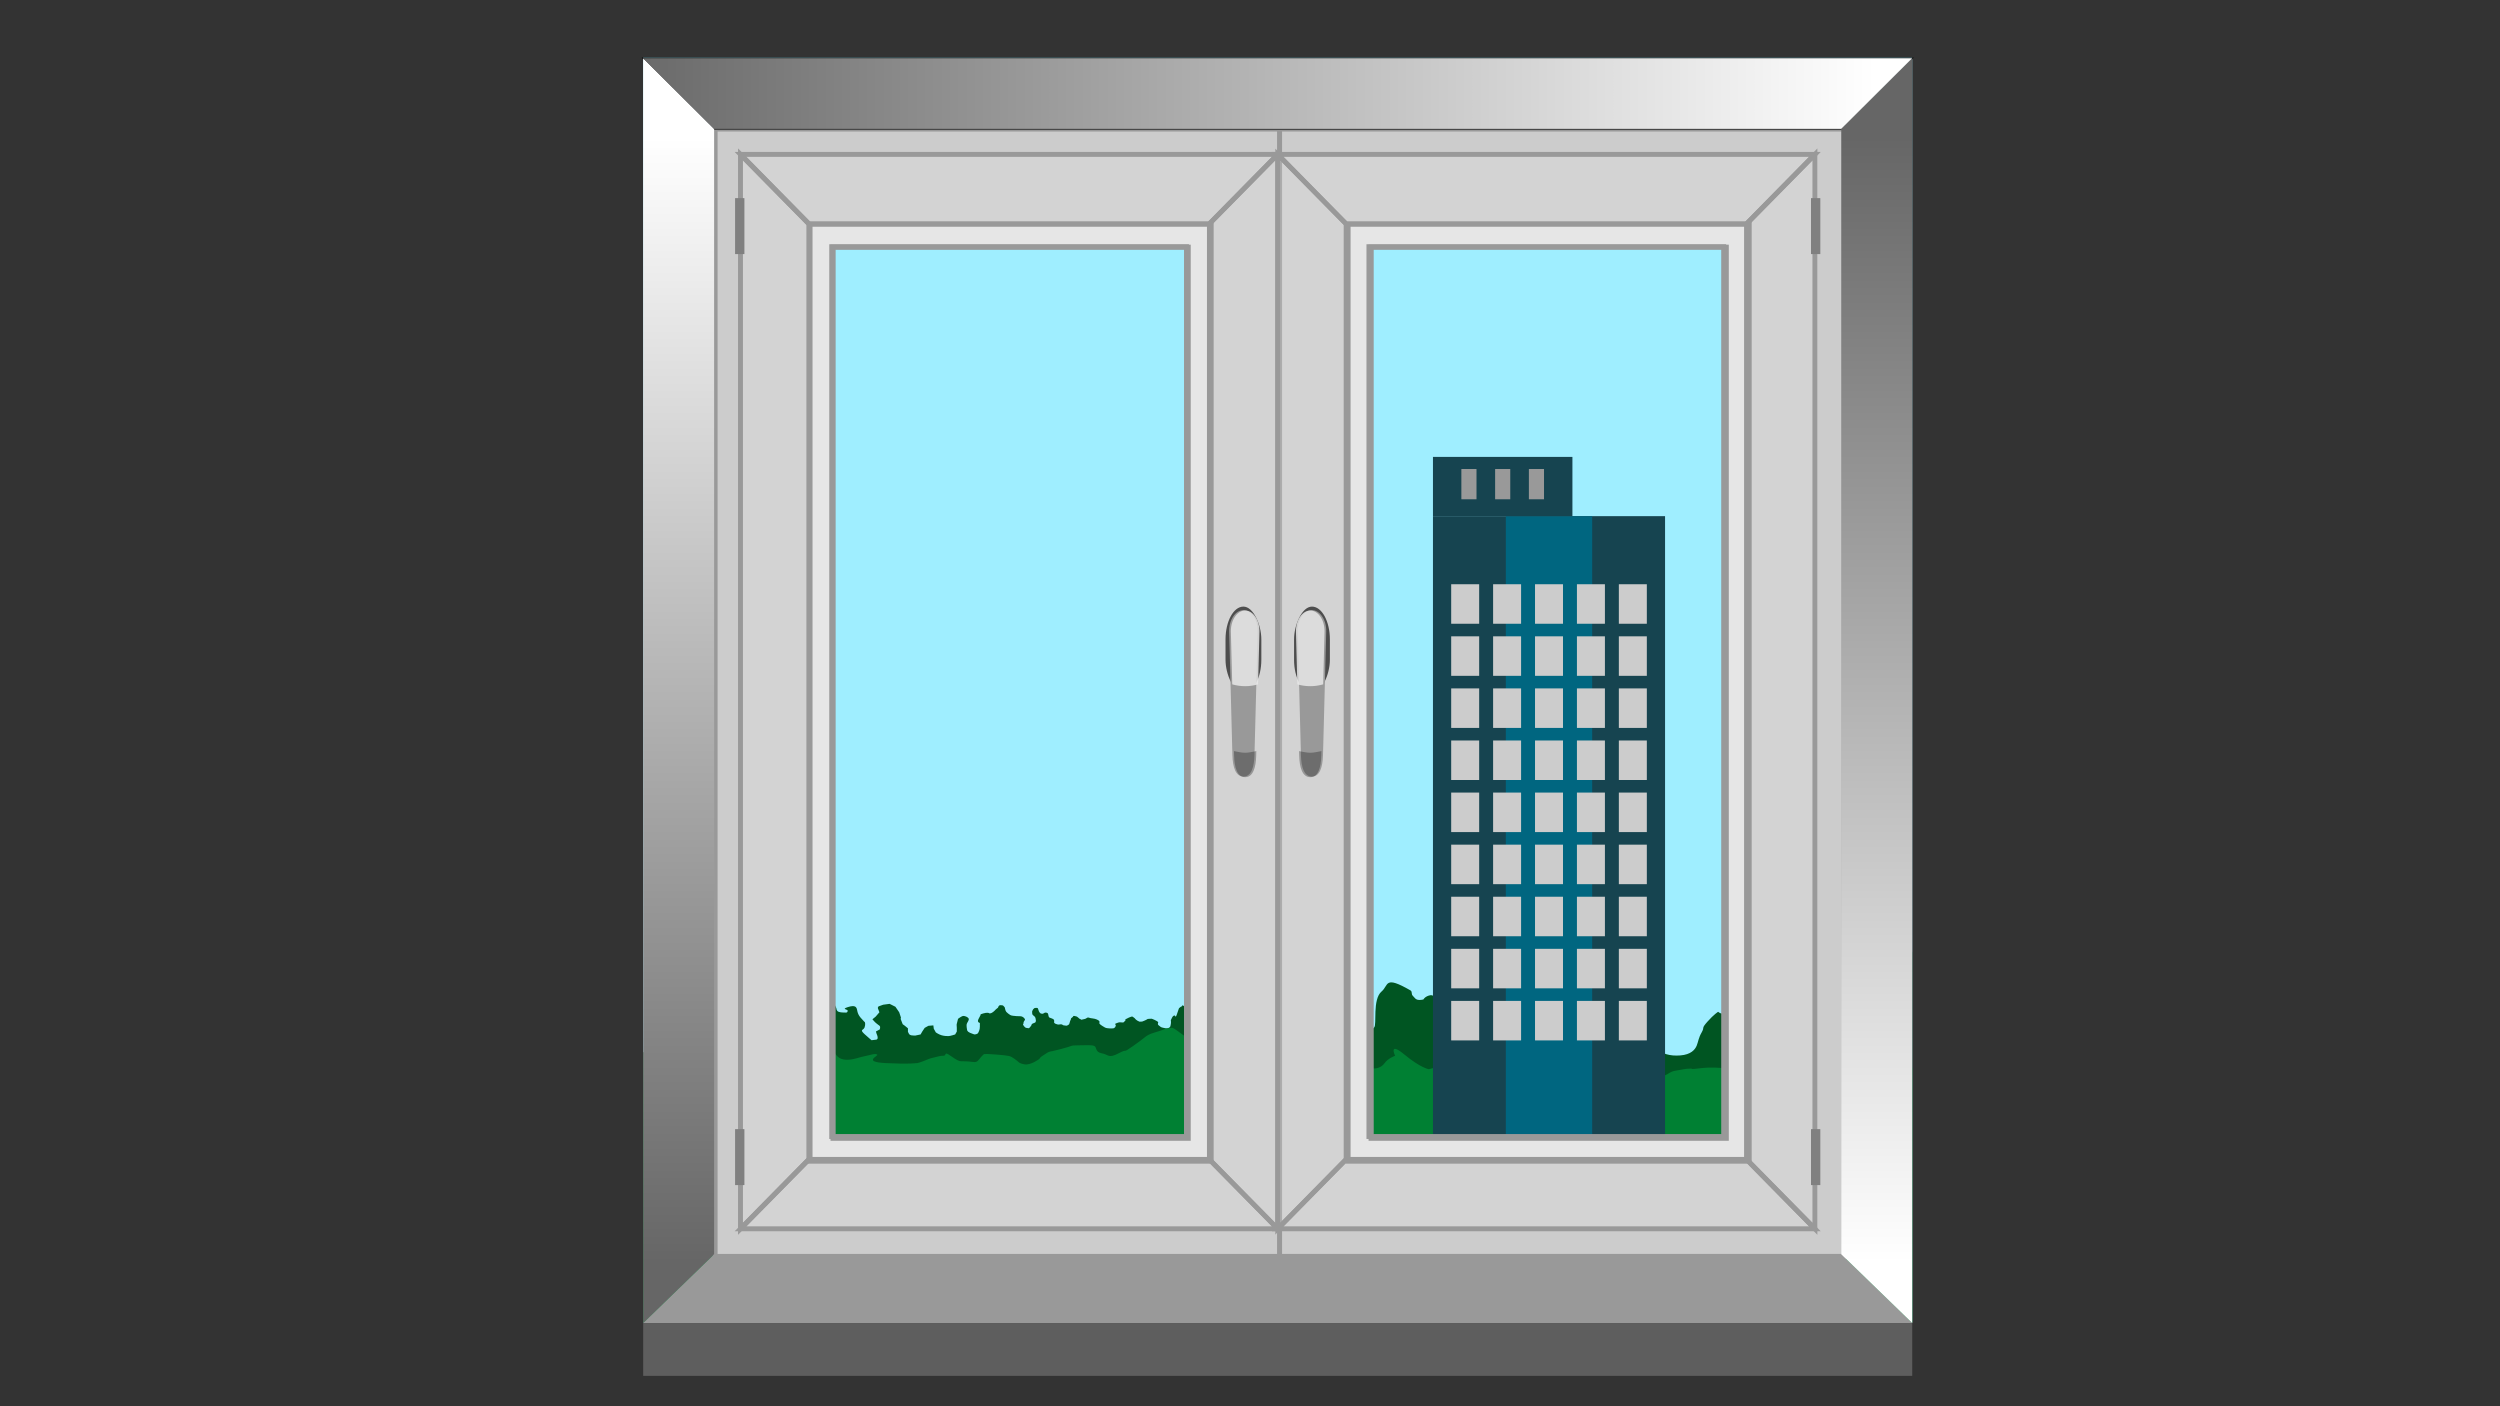 <?xml version="1.0" encoding="UTF-8" standalone="no"?>
<svg
   xmlns:dc="http://purl.org/dc/elements/1.1/"
   xmlns:cc="http://creativecommons.org/ns#"
   xmlns:rdf="http://www.w3.org/1999/02/22-rdf-syntax-ns#"
   xmlns:svg="http://www.w3.org/2000/svg"
   xmlns="http://www.w3.org/2000/svg"
   xmlns:xlink="http://www.w3.org/1999/xlink"
   xmlns:sodipodi="http://sodipodi.sourceforge.net/DTD/sodipodi-0.dtd"
   xmlns:inkscape="http://www.inkscape.org/namespaces/inkscape"
   width="1920"
   height="1080"
   viewBox="0 0 508 285.75"
   version="1.1"
   id="svg8"
   inkscape:version="1.0.2-2 (e86c870879, 2021-01-15)"
   sodipodi:docname="window.svg">
  <rect x="0" y="0" width="508" height="285.75" fill="#333333" stroke="none"/>
  <defs
     id="defs2">
    <linearGradient
       inkscape:collect="always"
       id="linearGradient1064">
      <stop
         style="stop-color:#666666;stop-opacity:1"
         offset="0"
         id="stop1060" />
      <stop
         style="stop-color:#ffffff;stop-opacity:1"
         offset="1"
         id="stop1062" />
    </linearGradient>
    <linearGradient
       inkscape:collect="always"
       xlink:href="#linearGradient1064"
       id="linearGradient1066"
       x1="123.083"
       y1="20.683"
       x2="380.949"
       y2="20.683"
       gradientUnits="userSpaceOnUse"
       gradientTransform="translate(-7.613,1.67)" />
    <linearGradient
       inkscape:collect="always"
       xlink:href="#linearGradient1064"
       id="linearGradient1074"
       x1="366.537"
       y1="27.863"
       x2="366.537"
       y2="256.547"
       gradientUnits="userSpaceOnUse"
       gradientTransform="translate(-7.613,1.67)" />
    <linearGradient
       inkscape:collect="always"
       xlink:href="#linearGradient1064"
       id="linearGradient1094"
       gradientUnits="userSpaceOnUse"
       x1="137.495"
       y1="256.547"
       x2="137.495"
       y2="27.863"
       gradientTransform="translate(-7.613,1.67)" />
  </defs>
  <sodipodi:namedview
     id="base"
     pagecolor="#ffffff"
     bordercolor="#666666"
     borderopacity="1.0"
     inkscape:pageopacity="0.0"
     inkscape:pageshadow="2"
     inkscape:zoom="0.77009633"
     inkscape:cx="1111.3565"
     inkscape:cy="580.50781"
     inkscape:document-units="mm"
     inkscape:current-layer="g1005"
     inkscape:document-rotation="0"
     showgrid="false"
     inkscape:window-width="1920"
     inkscape:window-height="1017"
     inkscape:window-x="1075"
     inkscape:window-y="817"
     inkscape:window-maximized="1"
     units="px"
     inkscape:showpageshadow="false"
     showborder="true"
     inkscape:snap-global="true"
     inkscape:snap-bbox="true"
     inkscape:snap-bbox-edge-midpoints="true"
     inkscape:snap-bbox-midpoints="true"
     inkscape:bbox-nodes="true"
     inkscape:bbox-paths="true" />
  <g
     inkscape:label="Layer 1"
     inkscape:groupmode="layer"
     id="layer1">
    <g
       id="g1054"
       transform="translate(267.665,24.166)">
      <g
         id="g1005"
         transform="translate(-433.096,6.449)">
        <rect
           style="opacity:1;fill:#9feeff;fill-opacity:1;stroke:none;stroke-width:1;stroke-miterlimit:4;stroke-dasharray:none;stroke-opacity:1"
           id="rect1014"
           width="257.866"
           height="257.015"
           x="296.126"
           y="-18.914" />
        <path
           id="path1035"
           style="fill:#005522;stroke:none;stroke-width:0.265px;stroke-linecap:butt;stroke-linejoin:miter;stroke-opacity:1"
           d="m 535.462,153.41 c 0,0 -0.167,0.167 -4.348,2.843 -4.181,2.676 -1.338,2.509 -2.175,3.679 -0.836,1.171 -2.007,1.171 -2.007,1.171 0,0 -1.338,1.338 -6.188,4.682 -4.85,3.345 -3.345,1.506 -3.847,2.676 -0.502,1.171 -0.335,2.007 -0.502,5.017 -0.167,3.01 -1.84,1.505 -1.84,1.505 0,0 -0.836,0.501 -2.174,2.007 -1.338,1.505 -0.501,1.003 -1.17,2.174 -0.669,1.171 -0.669,1.84 -1.004,2.676 -0.335,0.836 -1.171,1.839 -3.345,2.007 -2.174,0.167 -3.679,-0.334 -5.185,-1.505 -1.505,-1.171 -2.007,-2.007 -3.01,-2.676 -1.003,-0.669 -2.341,0.669 -3.679,1.505 -1.338,0.836 -1.505,1.505 -2.676,2.843 -1.171,1.338 -0.547,-4.389 -1.718,-3.72 -1.171,0.669 -4.014,-0.669 -5.519,-1.84 -1.505,-1.171 -0.669,-2.341 -0.669,-2.341 -3.945,-1.671 -6.509,-1.969 -6.692,-1.739 -0.296,0.237 -0.414,0.355 -0.651,0.621 -0.237,0.266 -0.502,0.473 -1.301,0.65 -0.798,0.177 -0.917,-0.029 -1.212,-0.207 -0.296,-0.177 -0.621,-0.473 -0.798,-0.621 -0.177,-0.148 -1.271,-0.503 -1.626,-0.739 -0.355,-0.237 -0.532,-0.591 -0.621,-0.916 -0.089,-0.325 -0.237,-0.414 -0.828,-0.532 -0.591,-0.118 -0.532,0.325 -0.739,0.739 -0.207,0.414 -0.296,0.443 -0.651,0.591 -0.355,0.148 -1.094,0.03 -1.567,-0.177 -0.473,-0.207 -0.443,-0.414 -0.502,-0.68 -0.059,-0.266 -1.478,0.503 -1.892,0.473 -0.414,-0.03 -0.237,-0.03 -0.355,-0.118 -0.118,-0.089 -0.502,-0.917 -0.887,-1.36 -0.384,-0.443 -0.68,-4e-5 -0.857,0.148 -0.177,0.148 -0.177,0.355 -0.443,0.946 -0.266,0.591 -0.651,0.562 -1.331,0.532 -0.68,-0.03 -0.857,-0.207 -1.005,-0.326 -0.148,-0.118 -0.118,-0.237 -0.118,-0.562 0,-0.325 -2.631,0.266 -2.838,0.148 -0.207,-0.118 -0.296,-0.266 -0.532,-0.591 -0.237,-0.325 -0.207,-0.414 -0.354,-0.65 -0.148,-0.236 -0.71,-0.148 -1.212,0.088 -0.503,0.237 -0.739,0.651 -0.739,0.651 0,0 -0.74,0.177 -1.153,0.059 -0.414,-0.118 -0.532,-0.296 -0.798,-0.591 -0.266,-0.296 -0.355,-0.355 -0.384,-0.621 -0.029,-0.266 -0.037,-0.552 -0.268,-0.685 -5.409,-3.123 -4.383,-1.057 -5.883,0.209 -1.901,1.604 -0.923,6.833 -1.514,7.306 -0.591,0.473 -0.466,1.169 -0.829,1.676 -0.317,0.444 -1.124,0.806 -1.154,1.161 -0.03,0.355 -1.094,-8.16 -1.744,-7.628 -0.65,0.532 -0.709,0.118 -1.744,-0.118 -1.035,-0.237 -0.68,-0.177 -0.828,-0.148 -0.148,0.03 -0.384,0.178 -1.419,0.237 -1.035,0.059 -0.444,-0.118 -1.153,-0.798 -0.71,-0.68 -0.798,-0.591 -1.39,-0.562 -0.591,0.03 -0.237,0.03 -1.123,-0.296 -0.887,-0.325 -0.561,-0.828 -0.532,-1.331 0.029,-0.503 -0.03,-0.562 -0.384,-0.946 -0.355,-0.384 -0.739,-0.059 -1.035,-0.148 -0.296,-0.089 -0.414,-0.207 -0.562,-0.384 -0.148,-0.177 -0.237,-0.148 -0.266,-0.266 -0.03,-0.118 -0.059,-0.443 -0.088,-0.562 -0.03,-0.118 -0.372,-0.397 -0.697,-0.751 -0.325,-0.355 -0.473,-0.059 -0.473,-0.059 -3e-5,0 -0.13,0.663 -0.219,1.047 -0.089,0.384 -0.119,0.384 -0.207,0.827 -0.089,0.443 3.4e-4,0.414 0.059,0.592 0.059,0.177 0.177,0.65 0.414,1.507 0.237,0.857 -0.148,0.798 -0.207,0.917 -0.059,0.118 -0.473,0.68 -0.443,1.065 0.03,0.384 0.089,0.236 0.443,1.035 0.355,0.798 -0.118,0.532 -0.266,0.887 -0.148,0.355 -0.621,0.355 -0.976,0.326 -0.355,-0.03 -0.325,-0.089 -1.094,-0.769 -0.769,-0.68 -0.236,-0.354 -0.384,-0.916 -0.148,-0.562 0.059,-0.237 0.354,-0.532 0.296,-0.296 1.6e-4,-0.355 -0.029,-0.621 -0.03,-0.266 -0.296,-0.65 -0.296,-1.064 0,-0.414 0.148,-0.296 0.177,-0.562 0.03,-0.266 0.207,-1.005 0.207,-1.123 0,-0.118 -0.089,-0.266 -0.118,-1.478 -0.03,-1.212 -0.017,-0.367 -0.135,-1.017 -0.118,-0.65 -0.178,-0.562 -0.444,-0.828 -0.266,-0.266 -0.148,0.03 -0.621,0.266 -0.473,0.237 -0.249,0.426 -0.131,1.225 0.118,0.798 3.2e-4,0.621 -0.088,1.005 -0.089,0.384 -0.266,0.266 -0.473,0.68 -0.207,0.414 3.5e-4,0.236 0.059,0.532 0.059,0.296 0.088,0.237 0.236,0.621 0.148,0.384 -0.059,0.562 -0.414,0.976 -0.355,0.414 -0.295,0.177 -0.473,0.177 -0.177,0 -0.148,3.4e-4 -1.183,-0.65 -1.035,-0.65 -0.295,-0.503 -0.325,-0.651 -0.03,-0.148 1.9e-4,-0.414 0.089,-0.71 0.089,-0.296 0.059,-0.326 -0.029,-0.621 -0.089,-0.296 -0.178,-0.355 -0.326,-0.768 -0.148,-0.414 -0.047,-0.544 0.071,-0.899 0.118,-0.355 0.384,-0.739 0.266,-1.183 -0.118,-0.443 -0.65,-0.591 -0.768,-0.739 -0.118,-0.148 -0.621,0.236 -0.946,0.71 -0.325,0.473 -0.296,0.857 -0.296,0.857 0,0 -0.042,0.397 -0.101,0.722 -0.059,0.325 -0.178,0.177 -0.592,0.473 -0.414,0.296 -0.236,0.326 -0.296,0.592 -0.059,0.266 3.4e-4,0.443 0.059,0.621 0.059,0.177 0.296,0.976 0.296,1.478 0,0.503 -0.266,0.65 -0.503,0.857 -0.237,0.207 -0.473,0.236 -0.798,0.207 -0.325,-0.03 -0.502,-0.059 -0.946,-0.414 -0.443,-0.355 -0.473,-0.591 -0.562,-0.739 -0.089,-0.148 -0.532,-0.68 -0.68,-0.857 -0.148,-0.177 -0.236,-0.355 -0.296,-0.532 -0.059,-0.177 -0.089,-0.266 -0.089,-0.266 l -0.237,-0.65 c 0,0 -0.266,-0.118 -0.384,-0.384 -0.118,-0.266 -0.047,-0.456 -0.047,-0.722 0,-0.266 0.089,-0.414 0.089,-0.976 0,-0.562 -0.178,-0.916 -0.532,-1.035 -0.355,-0.118 -0.183,1.982 -0.384,0.236 -0.025,-0.212 -0.384,0.71 -0.384,0.887 0,0.177 0.029,0.384 0.029,0.384 0,0 -0.278,0.604 -0.396,0.811 -0.118,0.207 -0.236,0.237 -0.443,0.237 -0.207,0 -0.207,-0.089 -0.296,-0.237 -0.089,-0.148 -0.076,-0.367 -0.076,-0.574 0,-0.207 -0.089,-0.502 -0.207,-0.591 -0.118,-0.089 -0.059,0.029 -0.354,0.296 -0.296,0.266 -0.308,0.249 -0.751,0.899 -0.443,0.65 -0.207,0.473 -0.384,0.769 -0.177,0.296 -0.148,0.207 -0.207,0.354 -0.059,0.148 -0.443,0.325 -0.71,0.414 -0.266,0.089 -0.384,1.9e-4 -0.65,-0.059 -0.266,-0.059 -0.444,-0.119 -0.68,-0.326 -0.237,-0.207 -0.203,-0.14 -0.351,-0.377 -0.148,-0.237 -0.033,-0.202 -0.24,-0.231 -0.207,-0.03 -0.092,0.205 -0.181,0.196 -0.1,-0.011 -0.336,-0.298 -0.395,-0.564 -0.059,-0.266 -0.03,-0.237 -0.089,-0.503 -0.059,-0.266 -0.169,-0.197 -0.262,-0.156 -0.604,0.263 -0.184,1.725 -0.421,1.932 -0.237,0.207 1.553,4.853 -0.161,5.55 -0.102,0.041 -0.236,-0.229 -0.236,-0.229 0,0 -0.177,-0.325 -0.296,-0.532 -0.118,-0.207 -0.059,-0.148 -0.562,-0.503 -0.503,-0.355 -0.266,0.03 -0.443,0.059 -0.177,0.03 -0.562,0.384 -0.562,0.384 l -0.089,0.237 c 0,0 -0.03,0.118 -0.355,1.035 -0.325,0.917 -0.266,0.059 -0.562,0.207 -0.296,0.148 -0.384,0.355 -0.562,0.739 -0.177,0.384 -0.059,0.236 -0.059,0.591 0,0.355 -0.03,0.266 -0.089,0.68 -0.059,0.414 -0.266,0.414 -0.473,0.562 -0.207,0.148 -0.592,3.4e-4 -1.065,-0.088 -0.473,-0.089 -0.532,-0.237 -0.857,-0.473 -0.325,-0.237 -0.118,-0.473 -0.118,-0.621 0,-0.148 -0.502,-0.385 -0.739,-0.503 -0.237,-0.118 -0.591,-0.237 -0.591,-0.237 0,0 -0.296,0.03 -0.621,0.03 -0.325,0 -0.207,0.118 -0.887,0.384 -0.68,0.266 -0.237,0.118 -0.68,0.177 -0.443,0.059 -0.236,1.4e-4 -0.355,-0.029 -0.118,-0.03 -0.385,-0.148 -0.621,-0.355 -0.236,-0.207 -0.148,-0.177 -0.266,-0.296 -0.118,-0.118 -0.502,-0.355 -0.502,-0.355 0,0 -0.089,3.8e-4 -0.207,0.03 -0.118,0.03 -0.295,0.089 -0.473,0.177 -0.177,0.089 -0.03,0.03 -0.532,0.266 -0.503,0.237 -0.089,0.118 -0.148,0.236 -0.059,0.118 -0.059,0.118 -0.207,0.266 -0.148,0.148 -0.178,0.237 -0.355,0.237 -0.177,0 -0.473,-0.029 -0.473,-0.029 0,0 -0.207,-0.089 -0.828,0.177 -0.621,0.266 -0.029,0.118 -0.148,0.532 -0.118,0.414 -0.089,0.177 -0.207,0.354 -0.118,0.177 -0.414,0.178 -0.739,0.178 -0.325,0 -0.503,-0.03 -0.798,-0.059 -0.296,-0.03 -0.561,-0.177 -0.916,-0.414 -0.355,-0.237 -0.414,-0.266 -0.592,-0.443 -0.177,-0.177 1.5e-4,-0.325 -0.029,-0.443 -0.03,-0.118 -0.237,-0.296 -0.237,-0.296 0,0 -0.502,-0.325 -1.182,-0.384 -0.68,-0.059 -0.71,-0.207 -0.946,-0.177 -0.237,0.03 -0.177,0.088 -0.414,0.207 -0.237,0.118 -0.118,0.03 -0.65,0.178 -0.532,0.148 -0.266,-0.03 -0.503,-0.089 -0.237,-0.059 -0.148,-0.089 -0.384,-0.266 -0.236,-0.177 -0.266,-0.207 -0.266,-0.207 0,0 -0.177,-0.089 -0.532,-0.148 -0.355,-0.059 -0.118,0.088 -0.473,0.325 -0.355,0.237 -0.178,0.236 -0.237,0.355 -0.059,0.118 -0.089,0.207 -0.148,0.326 -0.059,0.118 3e-5,0.059 -0.148,0.502 -0.148,0.443 -0.118,0.148 -0.325,0.355 -0.207,0.207 -0.385,0.088 -0.769,0.059 -0.384,-0.03 -0.266,-0.177 -0.473,-0.207 -0.207,-0.029 -0.355,-1.4e-4 -0.562,0.029 -0.207,0.029 -0.177,1.4e-4 -0.325,-0.029 -0.148,-0.03 -0.444,-0.118 -0.592,-0.266 -0.148,-0.148 -0.029,-0.207 -0.059,-0.473 -0.03,-0.266 -0.03,-0.147 -0.118,-0.266 -0.089,-0.118 -0.532,-0.266 -0.768,-0.355 -0.237,-0.089 -0.178,-0.177 -0.237,-0.296 -0.059,-0.118 -0.029,-0.148 -0.059,-0.266 -0.03,-0.118 -0.089,-0.296 -0.089,-0.296 0,0 -0.118,-0.148 -0.384,-0.177 -0.266,-0.03 -0.296,0.059 -0.532,0.177 -0.237,0.118 -0.266,0.029 -0.413,0.029 -0.148,0 -0.266,-0.118 -0.384,-0.266 -0.118,-0.148 -0.177,-0.384 -0.177,-0.384 0,0 -0.089,-0.296 -0.148,-0.414 -0.059,-0.118 -0.355,-0.118 -0.562,-0.089 -0.207,0.03 -0.088,0.029 -0.266,0.148 -0.177,0.118 -0.207,0.296 -0.296,0.443 -0.089,0.148 -0.029,0.266 -0.029,0.473 0,0.207 0.03,0.295 0.237,0.473 0.207,0.177 0.236,0.148 0.354,0.354 0.118,0.207 0.03,0.059 0.118,0.414 0.089,0.355 0,0.355 0,0.473 0,0.118 -0.089,0.207 -0.443,0.325 -0.355,0.118 -0.384,0.266 -0.384,0.266 l -0.088,0.237 -0.237,0.296 c 0,0 -0.059,0.088 -0.177,0.177 -0.118,0.089 -0.059,0.03 -0.414,0 -0.355,-0.03 -0.385,-0.118 -0.592,-0.325 -0.207,-0.207 -0.088,-0.178 -0.207,-0.326 -0.118,-0.148 0.059,-0.236 0.059,-0.236 0,0 3.7e-4,-0.207 0.03,-0.326 0.03,-0.118 0.266,-0.414 0.266,-0.414 v -0.177 c 0,0 -0.325,-0.591 -0.976,-0.591 -0.65,0 -0.858,-0.03 -1.42,-0.089 -0.562,-0.059 -0.68,-0.207 -1.035,-0.473 -0.355,-0.266 -0.414,-0.384 -0.503,-0.591 -0.089,-0.207 -0.118,-0.473 -0.148,-0.592 -0.03,-0.118 -0.384,-0.443 -0.384,-0.443 0,0 -0.296,-0.059 -0.503,-0.059 -0.207,0 -0.148,0.03 -0.266,0.089 -0.118,0.059 -0.237,0.414 -0.237,0.414 l -0.427,0.346 c 0,0 -0.502,0.585 -0.92,0.752 -0.418,0.167 -0.502,0 -0.502,0 0,0 -0.334,-0.167 -1.17,0.084 -0.836,0.251 -0.502,0.251 -0.502,0.251 0,0 6e-5,0.084 -0.418,0.836 -0.418,0.753 0.251,0.837 0.251,0.837 v 0.752 c 0,0.585 -0.167,0.92 -0.334,1.254 -0.167,0.334 -0.753,0.335 -0.753,0.335 0,0 -0.334,-0.084 -0.92,-0.335 -0.585,-0.251 -0.585,-0.585 -0.585,-0.585 0,0 -0.167,-0.837 -0.084,-1.171 0.084,-0.334 0.502,-0.753 0.418,-1.087 -0.084,-0.334 -0.753,-0.585 -1.087,-0.585 -0.334,0 -1.087,0.585 -1.087,0.585 0,0 -0.168,0.669 -0.251,1.004 -0.084,0.334 0,0.168 0,0.837 v 0.752 l -0.334,0.586 c 0,0 -1.003,0.334 -1.338,0.334 -0.334,0 -0.836,-1.8e-4 -1.422,-0.167 -0.585,-0.167 -1.171,-0.585 -1.171,-0.585 l -0.418,-0.753 -0.083,-0.669 -1.004,0.083 -0.753,0.418 -0.502,0.753 -0.334,0.586 -1.092,0.229 c 0,0 -0.591,1.9e-4 -0.828,-0.059 -0.237,-0.059 -0.414,-0.237 -0.414,-0.237 l -0.236,-0.473 v -0.71 l -0.651,-0.532 -0.414,-0.296 -0.414,-1.065 0.059,-0.296 -0.355,-1.065 -0.769,-1.123 -1.182,-0.591 -1.301,0.177 c 0,0 -0.473,0.177 -0.827,0.296 -0.355,0.118 -0.237,0.473 -0.237,0.473 l 0.296,0.768 -0.769,0.887 -0.65,0.532 c 0,0 0.236,0.296 0.473,0.532 0.237,0.237 0.119,0.118 0.473,0.414 0.355,0.296 0.177,0.119 0.473,0.355 0.296,0.237 0.059,0.768 0.059,0.768 l -0.768,0.414 0.118,0.414 c 0,0 0.295,0.651 0.236,0.946 -0.059,0.296 -0.296,0.296 -0.296,0.296 l -0.946,0.118 c 0,0 -0.177,-0.119 -1.36,-1.183 -1.183,-1.064 -0.296,-0.769 -0.059,-1.419 0.236,-0.65 0.059,-1.064 0.059,-1.064 0,0 -0.178,-0.118 -0.887,-0.946 -0.71,-0.828 -0.65,-1.596 -0.768,-1.833 -0.118,-0.237 -0.296,-0.769 -1.774,-0.296 -1.478,0.473 1.8e-4,0.414 -0.059,0.768 -0.059,0.355 -0.178,0.355 -0.473,0.355 -0.296,0 -1.005,-3.8e-4 -1.419,-0.178 -0.414,-0.177 -0.414,-0.71 -0.414,-0.71 0,0 -0.296,-0.709 -0.532,-1.005 -0.237,-0.296 -2.424,1.6e-4 -2.601,0.237 -0.177,0.237 -0.236,0.709 -0.296,1.005 -0.059,0.296 -0.059,0.355 -0.059,0.355 0,0 7e-5,0.118 -0.296,1.36 -0.296,1.242 -0.295,0.296 -0.65,0.532 -0.355,0.237 -0.473,0.059 -1.065,0 -0.591,-0.059 -0.769,-0.059 -1.301,-0.177 -0.532,-0.118 -0.592,-0.355 -0.592,-0.355 l 0.178,-0.296 c 0,0 0.059,-0.355 0,-0.591 -0.059,-0.237 -0.177,-0.355 -0.71,-0.591 -0.532,-0.237 -0.532,0.059 -0.769,0.177 -0.237,0.118 -0.059,0.059 -0.414,0.177 -0.355,0.118 -0.768,0.237 -1.064,0.414 -0.296,0.177 -0.059,0.059 -1.242,1.123 -1.183,1.064 -0.769,0.118 -0.769,0.118 0,0 -1.005,-0.118 -1.596,-0.354 -0.591,-0.237 -1.005,-0.532 -1.005,-0.532 l -0.592,-1.833 c 0,0 -0.295,-0.591 -0.354,-0.828 -0.059,-0.237 -0.178,-0.651 -0.178,-0.651 0,0 -0.118,-0.177 -0.591,-0.532 -0.473,-0.355 -0.414,-0.473 -0.414,-0.473 l -1.005,0.059 c 0,0 -0.355,0.355 -0.591,0.769 -0.237,0.414 -0.177,1.182 -0.118,1.774 0.059,0.591 0.118,0.237 -0.059,1.478 -0.177,1.242 0.118,0.178 0.355,0.237 0.236,0.059 0,0.828 0,0.828 l 0.118,0.414 c 0,0 0.414,0.473 0.651,0.65 0.237,0.177 0.059,0.414 -0.473,0.828 -0.532,0.414 0.178,0.71 0.178,0.71 l 0.236,0.414 c 0,0 -0.059,0.473 -0.177,0.71 -0.118,0.237 -0.71,0.237 -0.71,0.237 h -0.355 c 0,0 -0.237,-0.059 -1.242,-0.591 -1.005,-0.532 -0.414,-0.355 -0.177,-0.828 0.237,-0.473 -0.059,-0.591 -0.532,-0.71 -0.473,-0.118 -0.532,-0.237 -0.532,-0.237 0,0 -0.414,-0.118 -0.946,-0.591 -0.532,-0.473 -0.059,-0.177 -0.059,-0.532 0,-0.355 0.296,-1.005 0.296,-1.242 0,-0.237 -0.414,-1.182 -0.414,-1.182 l -0.828,0.236 v 0.414 c 0,0.237 -0.296,0.355 -0.296,0.355 0,0 -0.237,6e-5 -1.006,-0.296 -0.769,-0.296 -0.177,-0.296 -0.236,-0.532 -0.059,-0.237 -0.059,-0.414 -0.355,-0.414 -0.296,0 -0.71,0.296 -0.71,0.296 l -0.414,0.237 c 0,0 1.8e-4,0.118 -0.059,0.946 -0.059,0.828 1e-4,0.177 -1.005,0.591 -1.005,0.414 -0.178,1.2e-4 -1.183,-0.591 -1.005,-0.591 0,-0.355 0,-0.355 l -0.354,-0.591 c 0,0 -0.532,0.059 -1.242,0.237 -0.71,0.177 -1.9e-4,0.236 0.059,0.532 0.059,0.296 0.059,0.414 0,0.769 -0.059,0.355 -0.414,0.591 -0.651,0.768 -0.237,0.177 -0.236,0.118 -0.532,0.118 -0.296,0 -0.237,-1.6e-4 -0.473,-0.237 -0.237,-0.237 -0.296,-0.532 -0.296,-0.532 v -0.296 c 0,0 -10e-5,-0.178 -0.532,-0.059 -0.532,0.118 1.4e-4,0.178 -0.177,0.473 -0.177,0.296 0,0.532 0,0.768 0,0.237 8e-5,0.118 0.118,0.532 0.118,0.414 0.118,0.591 0.118,0.591 0,0 0.059,0.237 0.177,0.532 0.118,0.296 0.059,0.71 0.059,0.71 l -0.236,0.887 c 0,0 -0.474,0.119 -0.71,0.178 -0.237,0.059 -0.827,-0.118 -0.827,-0.118 l 0.118,-1.537 0.118,-0.828 -0.414,-1.36 -0.591,-0.651 -1.073,-1.852 -1.84,1.673 c 0,0 1.338,1.003 1.505,1.84 0.167,0.836 0,0.167 0,2.676 0,2.509 -0.669,2.174 -0.669,2.174 0,0 -0.966,0.221 -2.35,0.172 v 54.917 h 257.866 v -75.116 l -0.133,-1.045 c 0,0 -1.171,-3.4e-4 -2.174,0.167 -1.003,0.167 -0.836,0.335 -2.676,0.669 -1.84,0.334 -1.505,-2.3e-4 -2.676,-0.669 -1.171,-0.669 -1.003,-0.836 -1.84,-2.007 -0.836,-1.171 -1.171,-2.342 -2.341,-4.014 -1.171,-1.672 -1.673,-1.672 -1.673,-1.672 z"
           sodipodi:nodetypes="csscssscssssssssssccssssssssssssssssssssssscsscsasasssssssscsssssscsssssssssssssssssssssssssssssssssssscsssssssssssccsssssscsssssssssssssssssasacsssccsssssssssscsssssscsssssscsssssssscsssssscsssssssccssssssscsssscsssssssssscccsssscsccssssscssccscscscsscscssscssccssccccccccscccccccccccsccccssscccsccsscsssssscssscssssccsssssscsccscsccscssccssccsccssscsssccscsssccsssccssssssccsssscsccscccccccssccccccssssscc" />
        <path
           id="path1044"
           style="fill:#008033;stroke:none;stroke-width:0.265px;stroke-linecap:butt;stroke-linejoin:miter;stroke-opacity:1"
           d="m 416.629,177.69 c 0,0 -1.301,1.245 -1.656,1.743 -0.355,0.498 -1.064,0.996 -2.129,1.992 -1.064,0.996 -4.139,0.498 -4.849,-0.125 -0.71,-0.622 -0.828,-0.623 -1.656,-1.245 -0.828,-0.622 -0.828,-0.622 -1.892,-1.369 -1.064,-0.747 -1.064,-0.373 -1.537,-0.373 -0.473,0 -0.591,0.124 -1.656,0.498 -1.064,0.373 -1.774,0.498 -2.484,0.871 -0.71,0.373 -0.591,0.498 -3.075,2.24 -2.483,1.742 -0.828,0.373 -2.956,1.493 -2.129,1.12 -2.011,0.249 -3.43,0 -1.419,-0.249 -0.946,-1.245 -1.537,-1.493 -0.591,-0.249 -1.655,-0.125 -3.311,-0.125 -1.656,0 -0.946,0.124 -3.43,0.747 -2.483,0.622 -1.537,0.374 -2.129,0.498 -0.591,0.124 -0.591,0.249 -1.419,0.747 -0.828,0.498 -0.828,0.747 -0.828,0.747 0,0 -1.774,1.369 -3.075,1.12 -1.301,-0.249 -1.065,-0.498 -2.011,-1.12 -0.946,-0.622 -0.828,-0.622 -3.784,-0.871 -2.956,-0.249 -2.484,0 -2.484,0 0,0 -0.354,0.249 -0.827,0.871 -0.473,0.622 -0.71,0.747 -1.537,0.622 -0.828,-0.124 -1.656,-0.125 -2.129,-0.125 -0.473,0 -0.828,-0.124 -2.247,-1.12 -1.419,-0.996 -0.709,0 -1.419,0 -0.71,0 -0.946,0.124 -2.01,0.373 -1.064,0.249 -0.828,0.249 -2.129,0.747 -1.301,0.498 -1.419,0.374 -1.419,0.374 0,0 -1.183,0.249 -6.149,0 -4.967,-0.249 -1.301,-1.494 -1.774,-1.743 -0.473,-0.249 -0.946,1.7e-4 -2.129,0.249 -1.183,0.249 -1.064,0.249 -1.537,0.373 -0.473,0.124 -1.892,0.623 -3.193,0.374 -1.301,-0.249 -1.656,-1.245 -2.247,-2.116 -0.591,-0.871 -0.827,-0.124 -2.601,0.125 -1.774,0.249 -1.419,0.622 -1.419,0.622 0,0 -1.419,2.241 -1.892,2.863 -0.473,0.622 -0.355,0.498 -1.065,1.12 -0.71,0.622 -0.946,-0.124 -1.892,-0.871 -0.946,-0.747 -1.183,-1.618 -1.183,-1.618 0,0 -0.591,-1.743 -1.537,-1.369 -0.946,0.373 -2.01,1.867 -2.01,1.867 0,0 -0.828,-0.374 -1.537,-1.12 -0.71,-0.747 -0.236,-0.747 -0.473,-1.369 -0.237,-0.622 -0.71,-1.369 -2.129,-1.493 -1.419,-0.124 -0.71,0.498 -0.71,0.498 l -1.182,2.489 c -0.473,0 -3.193,0.622 -3.784,0.871 -0.591,0.249 0.236,0.373 0.71,0.747 0.473,0.373 0,0.498 0,1.245 0,0.747 -0.591,1.12 -1.301,1.991 -0.71,0.871 -1.183,1.369 -2.011,1.743 -0.828,0.373 -2.72,-1.742 -3.429,-2.365 -0.71,-0.622 -2.01,-0.249 -3.075,-0.125 -1.064,0.124 -0.828,0.249 -1.656,0.996 -0.828,0.747 -0.592,0.373 -1.183,1.369 -0.529,0.891 -1.444,0.983 -3.071,0.904 v 46.439 h 257.865 v -51.73 c -0.736,-0.398 -2.465,-1.586 -4.321,-1.586 -1.892,0 -2.483,0.124 -5.322,1.12 -2.838,0.996 -1.892,2.24 -2.956,3.485 -1.064,1.245 -1.774,1.3e-4 -3.311,-0.622 -1.537,-0.622 -1.301,-1.121 -2.01,-2.116 -0.71,-0.996 -1.183,-0.747 -2.484,-0.747 -1.301,0 -2.365,0.373 -2.838,0.622 -0.473,0.249 -1.656,0.996 -1.656,0.996 0,0 2.01,3.361 -5.558,2.738 -7.569,-0.622 -0.71,-1.743 -0.71,-1.743 0,0 -2.602,-1.618 -3.075,-1.618 -0.473,0 -5.203,-0.871 -8.396,-0.498 -3.193,0.373 -1.419,0.124 -2.484,0.124 -1.064,0 -1.774,0.249 -2.72,0.374 -0.946,0.124 -1.301,0.373 -1.892,0.747 -0.591,0.373 -1.538,0.623 -2.602,0.374 -1.064,-0.249 -2.247,-0.374 -2.72,-0.374 -0.473,0 -1.892,0.249 -3.075,1.244 -1.183,0.996 -2.602,1.494 -3.075,1.12 -0.473,-0.373 -0.592,-0.747 -1.183,-1.618 -0.591,-0.871 -1.064,-0.498 -1.892,-0.373 -0.828,0.124 -0.473,0.373 -0.591,1.369 -0.118,0.996 -0.946,1.12 -1.419,0.996 -0.473,-0.124 -1.538,-0.373 -2.129,-0.747 -0.591,-0.373 -1.419,-2.863 -1.892,-3.361 -0.473,-0.498 -0.946,0.622 -0.946,0.622 0,0 -1.419,-0.125 -1.892,-0.249 -0.473,-0.124 -1.064,-0.871 -1.064,-0.871 l -0.473,-1.743 c 0,0 -1.064,0.249 -1.537,0.623 -0.473,0.373 -0.71,1.867 -0.71,1.867 0,0 -0.118,0.374 -0.71,0.374 -0.591,0 -0.946,-0.498 -0.946,-0.498 l -0.118,-0.996 -0.118,-0.996 c 0,0 -1.301,-1.369 -1.774,-1.244 -0.473,0.124 -0.946,0.498 -0.946,0.498 0,0 0.118,0.622 0.118,1.369 v 1.245 c 0,0.747 0,1.12 -0.354,1.867 -0.355,0.747 -1.183,5.5e-4 -1.892,-0.124 -0.71,-0.124 -1.655,-0.498 -2.129,-1.12 -0.473,-0.622 -1.064,-1.369 -1.656,-1.992 -0.591,-0.622 -1.774,-0.622 -2.72,-0.498 -0.946,0.124 -0.946,0.498 -0.946,0.498 l -3.548,0.747 -3.548,0.996 c 0,0 -1.656,-0.249 -4.967,-2.987 -3.311,-2.738 -1.892,0.249 -1.892,0.249 0,0 -1.419,0.498 -2.129,1.493 -0.71,0.996 -1.893,1.245 -2.839,0.996 -0.946,-0.249 -2.602,-0.747 -4.73,-2.489 -2.129,-1.742 -0.71,-1.494 -0.71,-1.494 0,0 0,-0.746 -0.946,-2.489 -0.946,-1.742 -4.021,-0.249 -5.677,0.249 -1.656,0.498 -1.182,1.743 -1.182,1.743 0,0 -1.183,1.992 -2.129,3.485 -0.946,1.494 -1.419,0.995 -3.548,0.498 -2.129,-0.498 -2.129,-1.244 -2.129,-1.244 0,0 -1.656,-1.992 -3.075,-4.481 -0.867,-1.521 -0.586,-1.832 -0.236,-1.845 z m 2.957,0.644 0.472,0.103 c 0,0 -0.25,-0.111 -0.472,-0.103 z" />
        <g
           id="g1267"
           inkscape:label="building 1"
           transform="translate(142.858,-38.789)">
          <rect
             style="opacity:1;fill:#164450;fill-opacity:1;stroke:none;stroke-width:0.273"
             id="rect1056"
             width="47.163"
             height="135.468"
             x="313.75"
             y="113.057" />
          <rect
             style="opacity:1;fill:#006680;fill-opacity:1;stroke:none;stroke-width:0.273"
             id="rect1191"
             width="17.542"
             height="135.468"
             x="328.561"
             y="113.057" />
          <g
             id="g1093"
             transform="translate(-25.058,44.153)">
            <rect
               style="fill:#cccccc;fill-opacity:1;stroke:none;stroke-width:0.273"
               id="rect1058"
               width="5.686"
               height="8.028"
               x="342.513"
               y="93.322" />
            <rect
               style="fill:#cccccc;fill-opacity:1;stroke:none;stroke-width:0.273"
               id="rect1060"
               width="5.686"
               height="8.028"
               x="351.03"
               y="93.322" />
            <rect
               style="fill:#cccccc;fill-opacity:1;stroke:none;stroke-width:0.273"
               id="rect1062"
               width="5.686"
               height="8.028"
               x="368.064"
               y="93.322" />
            <rect
               style="fill:#cccccc;fill-opacity:1;stroke:none;stroke-width:0.273"
               id="rect1064"
               width="5.686"
               height="8.028"
               x="376.581"
               y="93.322" />
            <rect
               style="fill:#cccccc;fill-opacity:1;stroke:none;stroke-width:0.273"
               id="rect1066"
               width="5.686"
               height="8.028"
               x="359.547"
               y="93.322" />
          </g>
          <g
             id="g1105"
             transform="translate(-25.058,33.569)">
            <rect
               style="fill:#cccccc;fill-opacity:1;stroke:none;stroke-width:0.273"
               id="rect1095"
               width="5.686"
               height="8.028"
               x="342.513"
               y="93.322" />
            <rect
               style="fill:#cccccc;fill-opacity:1;stroke:none;stroke-width:0.273"
               id="rect1097"
               width="5.686"
               height="8.028"
               x="351.03"
               y="93.322" />
            <rect
               style="fill:#cccccc;fill-opacity:1;stroke:none;stroke-width:0.273"
               id="rect1099"
               width="5.686"
               height="8.028"
               x="368.064"
               y="93.322" />
            <rect
               style="fill:#cccccc;fill-opacity:1;stroke:none;stroke-width:0.273"
               id="rect1101"
               width="5.686"
               height="8.028"
               x="376.581"
               y="93.322" />
            <rect
               style="fill:#cccccc;fill-opacity:1;stroke:none;stroke-width:0.273"
               id="rect1103"
               width="5.686"
               height="8.028"
               x="359.547"
               y="93.322" />
          </g>
          <g
             id="g1117"
             transform="translate(-25.058,54.736)">
            <rect
               style="fill:#cccccc;fill-opacity:1;stroke:none;stroke-width:0.273"
               id="rect1107"
               width="5.686"
               height="8.028"
               x="342.513"
               y="93.322" />
            <rect
               style="fill:#cccccc;fill-opacity:1;stroke:none;stroke-width:0.273"
               id="rect1109"
               width="5.686"
               height="8.028"
               x="351.03"
               y="93.322" />
            <rect
               style="fill:#cccccc;fill-opacity:1;stroke:none;stroke-width:0.273"
               id="rect1111"
               width="5.686"
               height="8.028"
               x="368.064"
               y="93.322" />
            <rect
               style="fill:#cccccc;fill-opacity:1;stroke:none;stroke-width:0.273"
               id="rect1113"
               width="5.686"
               height="8.028"
               x="376.581"
               y="93.322" />
            <rect
               style="fill:#cccccc;fill-opacity:1;stroke:none;stroke-width:0.273"
               id="rect1115"
               width="5.686"
               height="8.028"
               x="359.547"
               y="93.322" />
          </g>
          <g
             id="g1129"
             transform="translate(-25.058,75.903)">
            <rect
               style="fill:#cccccc;fill-opacity:1;stroke:none;stroke-width:0.273"
               id="rect1119"
               width="5.686"
               height="8.028"
               x="342.513"
               y="93.322" />
            <rect
               style="fill:#cccccc;fill-opacity:1;stroke:none;stroke-width:0.273"
               id="rect1121"
               width="5.686"
               height="8.028"
               x="351.03"
               y="93.322" />
            <rect
               style="fill:#cccccc;fill-opacity:1;stroke:none;stroke-width:0.273"
               id="rect1123"
               width="5.686"
               height="8.028"
               x="368.064"
               y="93.322" />
            <rect
               style="fill:#cccccc;fill-opacity:1;stroke:none;stroke-width:0.273"
               id="rect1125"
               width="5.686"
               height="8.028"
               x="376.581"
               y="93.322" />
            <rect
               style="fill:#cccccc;fill-opacity:1;stroke:none;stroke-width:0.273"
               id="rect1127"
               width="5.686"
               height="8.028"
               x="359.547"
               y="93.322" />
          </g>
          <g
             id="g1141"
             transform="translate(-25.058,65.319)">
            <rect
               style="fill:#cccccc;fill-opacity:1;stroke:none;stroke-width:0.273"
               id="rect1131"
               width="5.686"
               height="8.028"
               x="342.513"
               y="93.322" />
            <rect
               style="fill:#cccccc;fill-opacity:1;stroke:none;stroke-width:0.273"
               id="rect1133"
               width="5.686"
               height="8.028"
               x="351.03"
               y="93.322" />
            <rect
               style="fill:#cccccc;fill-opacity:1;stroke:none;stroke-width:0.273"
               id="rect1135"
               width="5.686"
               height="8.028"
               x="368.064"
               y="93.322" />
            <rect
               style="fill:#cccccc;fill-opacity:1;stroke:none;stroke-width:0.273"
               id="rect1137"
               width="5.686"
               height="8.028"
               x="376.581"
               y="93.322" />
            <rect
               style="fill:#cccccc;fill-opacity:1;stroke:none;stroke-width:0.273"
               id="rect1139"
               width="5.686"
               height="8.028"
               x="359.547"
               y="93.322" />
          </g>
          <g
             id="g1153"
             transform="translate(-25.058,86.486)">
            <rect
               style="fill:#cccccc;fill-opacity:1;stroke:none;stroke-width:0.273"
               id="rect1143"
               width="5.686"
               height="8.028"
               x="342.513"
               y="93.322" />
            <rect
               style="fill:#cccccc;fill-opacity:1;stroke:none;stroke-width:0.273"
               id="rect1145"
               width="5.686"
               height="8.028"
               x="351.03"
               y="93.322" />
            <rect
               style="fill:#cccccc;fill-opacity:1;stroke:none;stroke-width:0.273"
               id="rect1147"
               width="5.686"
               height="8.028"
               x="368.064"
               y="93.322" />
            <rect
               style="fill:#cccccc;fill-opacity:1;stroke:none;stroke-width:0.273"
               id="rect1149"
               width="5.686"
               height="8.028"
               x="376.581"
               y="93.322" />
            <rect
               style="fill:#cccccc;fill-opacity:1;stroke:none;stroke-width:0.273"
               id="rect1151"
               width="5.686"
               height="8.028"
               x="359.547"
               y="93.322" />
          </g>
          <g
             id="g1165"
             transform="translate(-25.058,107.653)">
            <rect
               style="fill:#cccccc;fill-opacity:1;stroke:none;stroke-width:0.273"
               id="rect1155"
               width="5.686"
               height="8.028"
               x="342.513"
               y="93.322" />
            <rect
               style="fill:#cccccc;fill-opacity:1;stroke:none;stroke-width:0.273"
               id="rect1157"
               width="5.686"
               height="8.028"
               x="351.03"
               y="93.322" />
            <rect
               style="fill:#cccccc;fill-opacity:1;stroke:none;stroke-width:0.273"
               id="rect1159"
               width="5.686"
               height="8.028"
               x="368.064"
               y="93.322" />
            <rect
               style="fill:#cccccc;fill-opacity:1;stroke:none;stroke-width:0.273"
               id="rect1161"
               width="5.686"
               height="8.028"
               x="376.581"
               y="93.322" />
            <rect
               style="fill:#cccccc;fill-opacity:1;stroke:none;stroke-width:0.273"
               id="rect1163"
               width="5.686"
               height="8.028"
               x="359.547"
               y="93.322" />
          </g>
          <g
             id="g1177"
             transform="translate(-25.058,97.069)">
            <rect
               style="fill:#cccccc;fill-opacity:1;stroke:none;stroke-width:0.273"
               id="rect1167"
               width="5.686"
               height="8.028"
               x="342.513"
               y="93.322" />
            <rect
               style="fill:#cccccc;fill-opacity:1;stroke:none;stroke-width:0.273"
               id="rect1169"
               width="5.686"
               height="8.028"
               x="351.03"
               y="93.322" />
            <rect
               style="fill:#cccccc;fill-opacity:1;stroke:none;stroke-width:0.273"
               id="rect1171"
               width="5.686"
               height="8.028"
               x="368.064"
               y="93.322" />
            <rect
               style="fill:#cccccc;fill-opacity:1;stroke:none;stroke-width:0.273"
               id="rect1173"
               width="5.686"
               height="8.028"
               x="376.581"
               y="93.322" />
            <rect
               style="fill:#cccccc;fill-opacity:1;stroke:none;stroke-width:0.273"
               id="rect1175"
               width="5.686"
               height="8.028"
               x="359.547"
               y="93.322" />
          </g>
          <g
             id="g1189"
             transform="translate(-25.058,118.236)">
            <rect
               style="fill:#cccccc;fill-opacity:1;stroke:none;stroke-width:0.273"
               id="rect1179"
               width="5.686"
               height="8.028"
               x="342.513"
               y="93.322" />
            <rect
               style="fill:#cccccc;fill-opacity:1;stroke:none;stroke-width:0.273"
               id="rect1181"
               width="5.686"
               height="8.028"
               x="351.03"
               y="93.322" />
            <rect
               style="fill:#cccccc;fill-opacity:1;stroke:none;stroke-width:0.273"
               id="rect1183"
               width="5.686"
               height="8.028"
               x="368.064"
               y="93.322" />
            <rect
               style="fill:#cccccc;fill-opacity:1;stroke:none;stroke-width:0.273"
               id="rect1185"
               width="5.686"
               height="8.028"
               x="376.581"
               y="93.322" />
            <rect
               style="fill:#cccccc;fill-opacity:1;stroke:none;stroke-width:0.273"
               id="rect1187"
               width="5.686"
               height="8.028"
               x="359.547"
               y="93.322" />
          </g>
          <rect
             style="opacity:1;fill:#164450;fill-opacity:1;stroke:none;stroke-width:0.273"
             id="rect1193"
             width="28.339"
             height="12.042"
             x="313.75"
             y="101.016" />
          <g
             id="g1204"
             transform="translate(2.706)">
            <rect
               style="opacity:1;fill:#999999;fill-opacity:1;stroke:none;stroke-width:0.273"
               id="rect1195"
               width="3.075"
               height="6.15"
               x="316.818"
               y="103.477" />
            <rect
               style="opacity:1;fill:#999999;fill-opacity:1;stroke:none;stroke-width:0.273"
               id="rect1197"
               width="3.075"
               height="6.15"
               x="323.677"
               y="103.477" />
            <rect
               style="opacity:1;fill:#999999;fill-opacity:1;stroke:none;stroke-width:0.273"
               id="rect1199"
               width="3.075"
               height="6.15"
               x="330.536"
               y="103.477" />
          </g>
        </g>
      </g>
    </g>
    <g
       id="g1026"
       transform="translate(7.613,-1.67)"
       inkscape:label="g1026">
      <path
         id="rect837"
         style="fill:#cccccc;fill-opacity:1;stroke:#999999;stroke-width:3.677;stroke-miterlimit:4;stroke-dasharray:none;stroke-opacity:1"
         d="M 519.666,105.309 V 969.627 H 952.486 V 105.309 Z m 90.322,90.471 H 882.438 V 879.156 H 609.988 Z"
         transform="scale(0.265)" />
      <path
         id="rect833"
         style="opacity:0.248;fill:#e6e6e6;stroke-width:1.032"
         d="M 539.926,124.893 V 950.043 H 952.502 V 124.893 Z m 70.062,70.887 H 882.438 V 879.156 H 609.988 Z"
         transform="scale(0.265)" />
      <path
         id="rect835"
         style="fill:#e6e6e6;stroke:#999999;stroke-width:3.78;stroke-miterlimit:4;stroke-dasharray:none;stroke-opacity:1"
         inkscape:label="inner square"
         d="M 592.432,178.221 V 896.715 H 899.996 V 178.221 Z m 17.557,17.559 H 882.438 V 879.156 H 609.988 Z"
         transform="scale(0.265)" />
      <path
         style="fill:none;stroke:#999999;stroke-width:1;stroke-linecap:butt;stroke-linejoin:miter;stroke-miterlimit:4;stroke-dasharray:none;stroke-opacity:1"
         d="m 142.855,33.044 13.892,14.11 h 81.376 l 13.892,-14.11 z"
         id="path839" />
      <path
         style="fill:none;stroke:#999999;stroke-width:1;stroke-linecap:butt;stroke-linejoin:miter;stroke-miterlimit:4;stroke-dasharray:none;stroke-opacity:1"
         d="m 142.855,251.366 13.892,-14.11 V 47.154 l -13.892,-14.11 z"
         id="path841" />
      <path
         style="fill:none;stroke:#999999;stroke-width:1;stroke-linecap:butt;stroke-linejoin:miter;stroke-miterlimit:4;stroke-dasharray:none;stroke-opacity:1"
         d="m 142.855,251.366 h 109.161 l -13.892,-14.11 h -81.376 z"
         id="path843" />
      <path
         style="fill:none;stroke:#999999;stroke-width:0.965;stroke-linecap:butt;stroke-linejoin:miter;stroke-miterlimit:4;stroke-dasharray:none;stroke-opacity:1"
         d="m 252.016,251.366 -13.892,-14.11 10e-6,-190.102 13.892,-14.11 z"
         id="path845" />
      <rect
         style="fill:none;stroke:#999999;stroke-width:1;stroke-miterlimit:4;stroke-dasharray:none;stroke-opacity:1"
         id="rect855"
         width="72.085"
         height="180.81"
         x="161.393"
         y="51.8" />
      <rect
         style="fill:#808080;fill-opacity:1;stroke:none;stroke-width:1;stroke-miterlimit:4;stroke-dasharray:none;stroke-opacity:1"
         id="rect857"
         width="1.895"
         height="11.371"
         x="141.756"
         y="41.929" />
      <rect
         style="fill:#808080;fill-opacity:1;stroke:none;stroke-width:1;stroke-miterlimit:4;stroke-dasharray:none;stroke-opacity:1"
         id="rect859"
         width="1.895"
         height="11.371"
         x="141.756"
         y="231.11" />
      <path
         id="rect982"
         style="fill:#cccccc;fill-opacity:1;stroke:#999999;stroke-width:3.677;stroke-miterlimit:4;stroke-dasharray:none;stroke-opacity:1"
         d="M 952.516,105.309 V 969.627 H 1385.336 V 105.309 Z m 70.049,90.471 h 272.449 v 683.377 h -272.449 z"
         transform="scale(0.265)" />
      <path
         id="rect984"
         style="opacity:0.248;fill:#e6e6e6;stroke-width:1.032"
         d="M 952.502,124.893 V 950.043 H 1365.076 V 124.893 Z m 70.063,70.887 h 272.449 v 683.377 h -272.449 z"
         transform="scale(0.265)" />
      <path
         id="rect986"
         style="fill:#e6e6e6;stroke:#999999;stroke-width:3.78;stroke-miterlimit:4;stroke-dasharray:none;stroke-opacity:1"
         d="m 1005.006,178.221 v 718.494 h 307.564 V 178.221 Z m 17.559,17.559 h 272.449 v 683.377 h -272.449 z"
         transform="scale(0.265)" />
      <path
         style="fill:none;stroke:#999999;stroke-width:1;stroke-linecap:butt;stroke-linejoin:miter;stroke-miterlimit:4;stroke-dasharray:none;stroke-opacity:1"
         d="m 361.177,33.044 -13.892,14.11 h -81.376 l -13.892,-14.11 z"
         id="path988" />
      <path
         style="fill:none;stroke:#999999;stroke-width:1;stroke-linecap:butt;stroke-linejoin:miter;stroke-miterlimit:4;stroke-dasharray:none;stroke-opacity:1"
         d="m 361.177,251.366 -13.892,-14.11 V 47.154 l 13.892,-14.11 z"
         id="path990" />
      <path
         style="fill:none;stroke:#999999;stroke-width:1;stroke-linecap:butt;stroke-linejoin:miter;stroke-miterlimit:4;stroke-dasharray:none;stroke-opacity:1"
         d="M 361.177,251.366 H 252.016 l 13.892,-14.11 h 81.376 z"
         id="path992" />
      <path
         style="fill:none;stroke:#999999;stroke-width:0.965;stroke-linecap:butt;stroke-linejoin:miter;stroke-miterlimit:4;stroke-dasharray:none;stroke-opacity:1"
         d="m 252.016,251.366 13.892,-14.11 -10e-6,-190.102 -13.892,-14.11 z"
         id="path994" />
      <rect
         style="fill:#808080;fill-opacity:1;stroke:none;stroke-width:1;stroke-miterlimit:4;stroke-dasharray:none;stroke-opacity:1"
         id="rect998"
         width="1.895"
         height="11.371"
         x="-362.276"
         y="41.929"
         transform="scale(-1,1)" />
      <rect
         style="fill:#808080;fill-opacity:1;stroke:none;stroke-width:1;stroke-miterlimit:4;stroke-dasharray:none;stroke-opacity:1"
         id="rect1000"
         width="1.895"
         height="11.371"
         x="-362.276"
         y="231.11"
         transform="scale(-1,1)" />
      <g
         id="g1010"
         inkscape:label="handle"
         transform="matrix(-0.711,0,0,0.711,480.224,81.213)"
         style="stroke-width:1.406">
        <rect
           style="opacity:1;fill:#4d4d4d;fill-opacity:1;stroke:none;stroke-width:1.406;stroke-miterlimit:4;stroke-dasharray:none;stroke-opacity:1"
           id="rect1002"
           width="10.24"
           height="24.556"
           x="306.054"
           y="61.488"
           ry="9.384"
           rx="9.384" />
        <path
           id="path1004"
           style="opacity:1;fill:#999999;fill-opacity:1;stroke:none;stroke-width:1.406;stroke-miterlimit:4;stroke-dasharray:none;stroke-opacity:1"
           d="m 311.174,62.507 c 2.258,0 4.165,2.738 4.077,6.137 l -0.922,35.286 c -0.089,3.401 -0.896,6.137 -3.154,6.137 -2.258,0 -3.066,-2.735 -3.154,-6.137 l -0.922,-35.286 c -0.089,-3.398 1.818,-6.137 4.077,-6.137 z"
           sodipodi:nodetypes="sssssss" />
        <path
           id="path1006"
           style="opacity:0.29;fill:#000000;fill-opacity:1;stroke:none;stroke-width:5.315;stroke-miterlimit:4;stroke-dasharray:none;stroke-opacity:1"
           d="m 1164.041,387.865 0.129,4.939 c 0.336,12.856 3.386,23.193 11.922,23.193 8.536,0 11.586,-10.338 11.922,-23.193 l 0.129,-4.939 c -3.929,0.726 -7.977,1.787 -12.051,1.787 -4.073,0 -8.122,-1.062 -12.051,-1.787 z"
           transform="scale(0.265)" />
        <path
           id="path1008"
           style="opacity:0.858;fill:#e6e6e6;fill-opacity:1;stroke:none;stroke-width:5.315;stroke-miterlimit:4;stroke-dasharray:none;stroke-opacity:1"
           d="m 1176.092,236.246 c -8.536,0 -15.742,10.349 -15.406,23.193 l 1.475,56.432 a 59.394,70.709 0 0 0 13.932,1.975 59.394,70.709 0 0 0 13.934,-1.975 l 1.475,-56.432 c 0.336,-12.844 -6.873,-23.193 -15.408,-23.193 z"
           transform="scale(0.265)" />
      </g>
      <g
         id="g957"
         inkscape:label="handle"
         transform="matrix(0.711,0,0,0.711,23.808,81.213)"
         style="stroke-width:1.406"
         sodipodi:insensitive="true">
        <rect
           style="opacity:1;fill:#4d4d4d;fill-opacity:1;stroke:none;stroke-width:1.406;stroke-miterlimit:4;stroke-dasharray:none;stroke-opacity:1"
           id="rect949"
           width="10.24"
           height="24.556"
           x="306.054"
           y="61.488"
           ry="9.384"
           rx="9.384" />
        <path
           id="path951"
           style="opacity:1;fill:#999999;fill-opacity:1;stroke:none;stroke-width:1.406;stroke-miterlimit:4;stroke-dasharray:none;stroke-opacity:1"
           d="m 311.174,62.507 c 2.258,0 4.165,2.738 4.077,6.137 l -0.922,35.286 c -0.089,3.401 -0.896,6.137 -3.154,6.137 -2.258,0 -3.066,-2.735 -3.154,-6.137 l -0.922,-35.286 c -0.089,-3.398 1.818,-6.137 4.077,-6.137 z"
           sodipodi:nodetypes="sssssss" />
        <path
           id="path953"
           style="opacity:0.29;fill:#000000;fill-opacity:1;stroke:none;stroke-width:5.315;stroke-miterlimit:4;stroke-dasharray:none;stroke-opacity:1"
           d="m 1164.041,387.865 0.129,4.939 c 0.336,12.856 3.386,23.193 11.922,23.193 8.536,0 11.586,-10.338 11.922,-23.193 l 0.129,-4.939 c -3.929,0.726 -7.977,1.787 -12.051,1.787 -4.073,0 -8.122,-1.062 -12.051,-1.787 z"
           transform="scale(0.265)" />
        <path
           id="path955"
           style="opacity:0.858;fill:#e6e6e6;fill-opacity:1;stroke:none;stroke-width:5.315;stroke-miterlimit:4;stroke-dasharray:none;stroke-opacity:1"
           d="m 1176.092,236.246 c -8.536,0 -15.742,10.349 -15.406,23.193 l 1.475,56.432 a 59.394,70.709 0 0 0 13.932,1.975 59.394,70.709 0 0 0 13.934,-1.975 l 1.475,-56.432 c 0.336,-12.844 -6.873,-23.193 -15.408,-23.193 z"
           transform="scale(0.265)" />
      </g>
      <rect
         style="fill:none;stroke:#999999;stroke-width:1;stroke-miterlimit:4;stroke-dasharray:none;stroke-opacity:1"
         id="rect996"
         width="72.085"
         height="180.81"
         x="-342.639"
         y="51.8"
         transform="scale(-1,1)" />
      <path
         style="fill:none;stroke:#000000;stroke-width:0.265px;stroke-linecap:butt;stroke-linejoin:miter;stroke-opacity:1"
         d="m 123.083,13.503 14.412,14.359 H 366.537 L 380.949,13.503 Z"
         id="path1050" />
      <path
         style="fill:url(#linearGradient1094);fill-opacity:1;stroke:none;stroke-width:0.265px;stroke-linecap:butt;stroke-linejoin:miter;stroke-opacity:1"
         d="m 123.083,13.503 14.412,14.359 V 256.547 l -14.412,13.971 z"
         id="path1052" />
      <path
         style="fill:#999999;stroke:none;stroke-width:0.265px;stroke-linecap:butt;stroke-linejoin:miter;stroke-opacity:1"
         d="m 123.083,270.518 14.412,-13.971 h 229.042 l 14.412,13.971 z"
         id="path1054" />
      <path
         style="fill:url(#linearGradient1074);fill-opacity:1;stroke:#000000;stroke-width:0.265px;stroke-linecap:butt;stroke-linejoin:miter;stroke-opacity:0"
         d="m 380.949,270.518 -14.412,-13.971 V 27.863 L 380.949,13.503 Z"
         id="path1056" />
      <path
         style="fill:url(#linearGradient1066);fill-opacity:1;stroke:none;stroke-width:0.265px;stroke-linecap:butt;stroke-linejoin:miter;stroke-opacity:1"
         d="m 123.083,13.503 14.412,14.359 H 366.537 L 380.949,13.503 Z"
         id="path1058" />
      <rect
         style="opacity:0.858;fill:#666666;fill-opacity:1;stroke:none;stroke-width:1;stroke-miterlimit:4;stroke-dasharray:none;stroke-opacity:1"
         id="rect1096"
         width="257.866"
         height="10.725"
         x="123.083"
         y="270.518" />
    </g>
  </g>
</svg>
